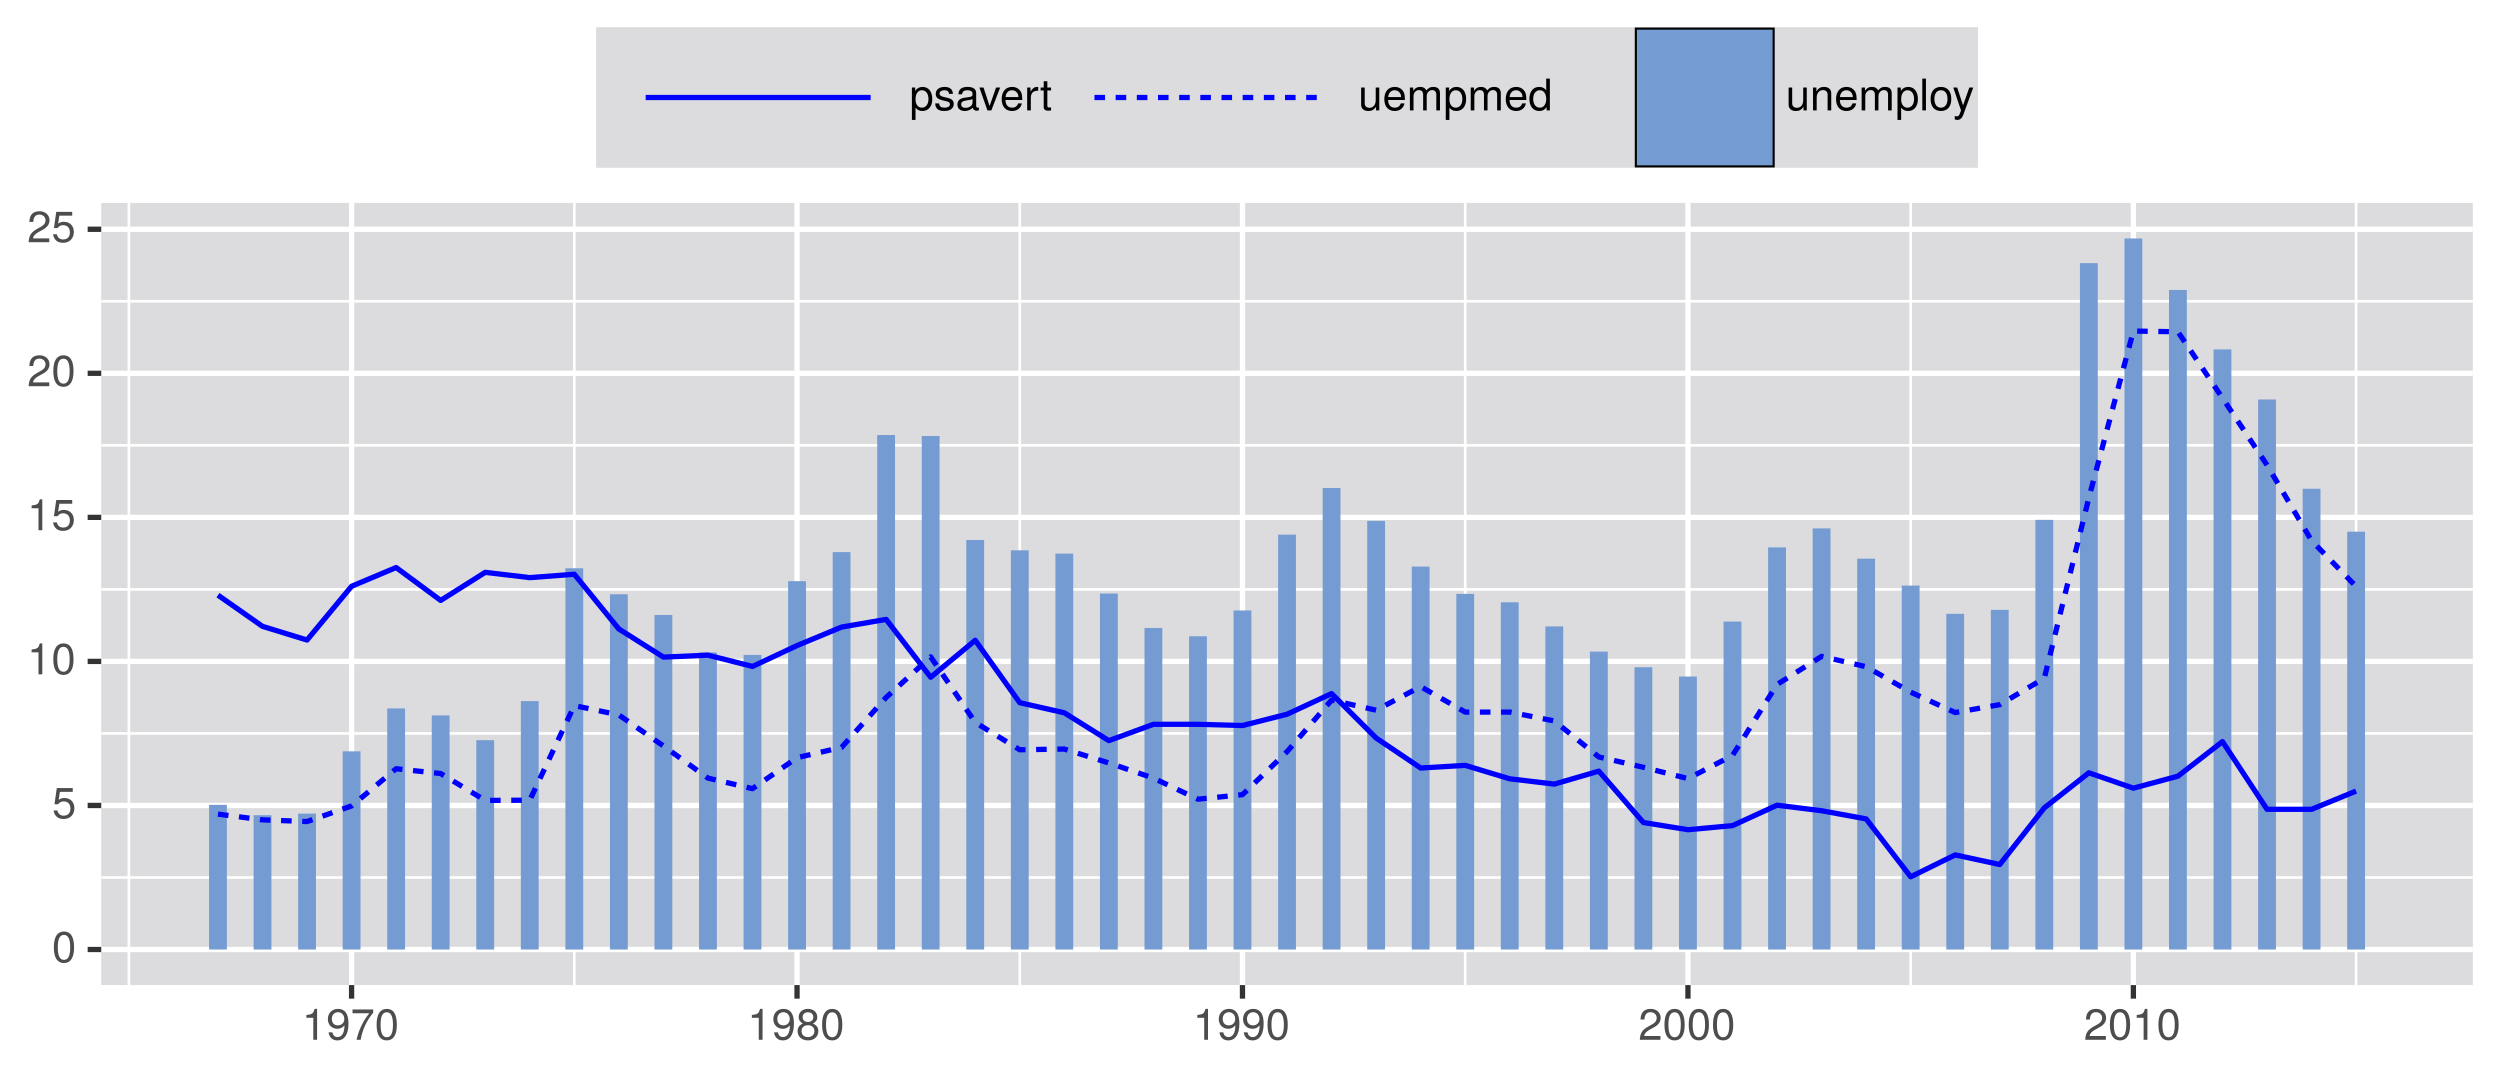 <?xml version="1.0" encoding="UTF-8"?>
<svg xmlns="http://www.w3.org/2000/svg" xmlns:xlink="http://www.w3.org/1999/xlink" width="504pt" height="216pt" viewBox="0 0 504 216" version="1.1">
<defs>
<g>
<symbol overflow="visible" id="glyph0-0">
<path style="stroke:none;" d=""/>
</symbol>
<symbol overflow="visible" id="glyph0-1">
<path style="stroke:none;" d="M 4.453 -3 C 4.453 -5.156 3.781 -6.234 2.422 -6.234 C 1.078 -6.234 0.375 -5.141 0.375 -3.047 C 0.375 -0.953 1.078 0.125 2.422 0.125 C 3.734 0.125 4.453 -0.953 4.453 -3 Z M 3.672 -3.062 C 3.672 -1.297 3.266 -0.516 2.406 -0.516 C 1.578 -0.516 1.172 -1.344 1.172 -3.047 C 1.172 -4.75 1.578 -5.547 2.422 -5.547 C 3.25 -5.547 3.672 -4.734 3.672 -3.062 Z M 3.672 -3.062 "/>
</symbol>
<symbol overflow="visible" id="glyph0-2">
<path style="stroke:none;" d="M 4.516 -2.062 C 4.516 -3.297 3.688 -4.109 2.5 -4.109 C 2.062 -4.109 1.703 -4 1.344 -3.734 L 1.594 -5.344 L 4.188 -5.344 L 4.188 -6.109 L 0.969 -6.109 L 0.5 -2.844 L 1.219 -2.844 C 1.578 -3.266 1.875 -3.422 2.359 -3.422 C 3.188 -3.422 3.719 -2.891 3.719 -1.969 C 3.719 -1.062 3.203 -0.547 2.359 -0.547 C 1.688 -0.547 1.266 -0.891 1.078 -1.594 L 0.312 -1.594 C 0.562 -0.359 1.266 0.125 2.375 0.125 C 3.641 0.125 4.516 -0.75 4.516 -2.062 Z M 4.516 -2.062 "/>
</symbol>
<symbol overflow="visible" id="glyph0-3">
<path style="stroke:none;" d="M 3.047 0 L 3.047 -6.234 L 2.547 -6.234 C 2.266 -5.281 2.094 -5.141 0.891 -5 L 0.891 -4.438 L 2.281 -4.438 L 2.281 0 Z M 3.047 0 "/>
</symbol>
<symbol overflow="visible" id="glyph0-4">
<path style="stroke:none;" d="M 4.5 -4.406 C 4.5 -5.469 3.672 -6.234 2.5 -6.234 C 1.219 -6.234 0.484 -5.594 0.438 -4.078 L 1.219 -4.078 C 1.281 -5.125 1.703 -5.562 2.469 -5.562 C 3.172 -5.562 3.703 -5.062 3.703 -4.391 C 3.703 -3.891 3.406 -3.469 2.859 -3.156 L 2.047 -2.703 C 0.75 -1.969 0.375 -1.375 0.297 0 L 4.453 0 L 4.453 -0.766 L 1.172 -0.766 C 1.25 -1.281 1.531 -1.594 2.297 -2.047 L 3.172 -2.531 C 4.047 -2.984 4.5 -3.641 4.5 -4.406 Z M 4.5 -4.406 "/>
</symbol>
<symbol overflow="visible" id="glyph0-5">
<path style="stroke:none;" d="M 4.484 -3.266 C 4.484 -5.219 3.797 -6.234 2.375 -6.234 C 1.188 -6.234 0.328 -5.391 0.328 -4.172 C 0.328 -3.016 1.125 -2.219 2.25 -2.219 C 2.844 -2.219 3.266 -2.438 3.672 -2.922 C 3.672 -1.406 3.172 -0.547 2.281 -0.547 C 1.734 -0.547 1.359 -0.891 1.234 -1.5 L 0.469 -1.5 C 0.609 -0.469 1.281 0.125 2.234 0.125 C 3.688 0.125 4.484 -1.109 4.484 -3.266 Z M 3.641 -4.188 C 3.641 -3.422 3.094 -2.906 2.344 -2.906 C 1.594 -2.906 1.125 -3.391 1.125 -4.234 C 1.125 -5.016 1.656 -5.562 2.359 -5.562 C 3.094 -5.562 3.641 -5 3.641 -4.188 Z M 3.641 -4.188 "/>
</symbol>
<symbol overflow="visible" id="glyph0-6">
<path style="stroke:none;" d="M 4.578 -5.453 L 4.578 -6.109 L 0.406 -6.109 L 0.406 -5.344 L 3.781 -5.344 C 2.531 -3.781 1.656 -1.953 1.219 0 L 2.047 0 C 2.391 -2.016 3.266 -3.891 4.578 -5.453 Z M 4.578 -5.453 "/>
</symbol>
<symbol overflow="visible" id="glyph0-7">
<path style="stroke:none;" d="M 4.516 -1.766 C 4.516 -2.453 4.156 -2.938 3.438 -3.281 C 4.078 -3.672 4.297 -3.984 4.297 -4.578 C 4.297 -5.547 3.531 -6.234 2.422 -6.234 C 1.312 -6.234 0.547 -5.547 0.547 -4.578 C 0.547 -4 0.75 -3.672 1.391 -3.281 C 0.672 -2.938 0.328 -2.453 0.328 -1.766 C 0.328 -0.625 1.188 0.125 2.422 0.125 C 3.656 0.125 4.516 -0.625 4.516 -1.766 Z M 3.5 -4.562 C 3.5 -3.969 3.062 -3.594 2.422 -3.594 C 1.766 -3.594 1.344 -3.969 1.344 -4.562 C 1.344 -5.156 1.766 -5.547 2.422 -5.547 C 3.078 -5.547 3.5 -5.156 3.5 -4.562 Z M 3.719 -1.75 C 3.719 -1.016 3.188 -0.547 2.406 -0.547 C 1.641 -0.547 1.125 -1.016 1.125 -1.75 C 1.125 -2.484 1.641 -2.938 2.422 -2.938 C 3.188 -2.938 3.719 -2.484 3.719 -1.75 Z M 3.719 -1.75 "/>
</symbol>
<symbol overflow="visible" id="glyph0-8">
<path style="stroke:none;" d="M 4.594 -2.266 C 4.594 -3.812 3.844 -4.734 2.625 -4.734 C 2 -4.734 1.5 -4.453 1.156 -3.922 L 1.156 -4.609 L 0.484 -4.609 L 0.484 1.922 L 1.219 1.922 L 1.219 -0.547 C 1.594 -0.078 2.031 0.125 2.625 0.125 C 3.812 0.125 4.594 -0.797 4.594 -2.266 Z M 3.828 -2.281 C 3.828 -1.234 3.297 -0.547 2.5 -0.547 C 1.719 -0.547 1.219 -1.188 1.219 -2.266 C 1.219 -3.359 1.719 -4.062 2.5 -4.062 C 3.312 -4.062 3.828 -3.375 3.828 -2.281 Z M 3.828 -2.281 "/>
</symbol>
<symbol overflow="visible" id="glyph0-9">
<path style="stroke:none;" d="M 4.031 -1.297 C 4.031 -1.984 3.656 -2.328 2.734 -2.547 L 2.031 -2.703 C 1.438 -2.844 1.172 -3.047 1.172 -3.375 C 1.172 -3.797 1.562 -4.062 2.156 -4.062 C 2.75 -4.062 3.062 -3.812 3.078 -3.328 L 3.859 -3.328 C 3.844 -4.234 3.25 -4.734 2.188 -4.734 C 1.109 -4.734 0.406 -4.188 0.406 -3.328 C 0.406 -2.609 0.781 -2.266 1.875 -2 L 2.562 -1.844 C 3.062 -1.719 3.266 -1.562 3.266 -1.234 C 3.266 -0.797 2.844 -0.547 2.203 -0.547 C 1.547 -0.547 1.172 -0.703 1.078 -1.406 L 0.297 -1.406 C 0.328 -0.344 0.938 0.125 2.141 0.125 C 3.297 0.125 4.031 -0.406 4.031 -1.297 Z M 4.031 -1.297 "/>
</symbol>
<symbol overflow="visible" id="glyph0-10">
<path style="stroke:none;" d="M 4.703 -0.016 L 4.703 -0.578 C 4.625 -0.547 4.594 -0.547 4.547 -0.547 C 4.297 -0.547 4.156 -0.688 4.156 -0.922 L 4.156 -3.484 C 4.156 -4.297 3.547 -4.734 2.422 -4.734 C 1.297 -4.734 0.609 -4.312 0.578 -3.25 L 1.312 -3.25 C 1.375 -3.812 1.703 -4.062 2.391 -4.062 C 3.047 -4.062 3.422 -3.812 3.422 -3.375 L 3.422 -3.188 C 3.422 -2.875 3.234 -2.75 2.656 -2.672 C 1.625 -2.547 1.453 -2.5 1.172 -2.391 C 0.641 -2.172 0.375 -1.766 0.375 -1.203 C 0.375 -0.359 0.953 0.125 1.875 0.125 C 2.469 0.125 3.047 -0.109 3.453 -0.547 C 3.531 -0.188 3.844 0.062 4.203 0.062 C 4.359 0.062 4.469 0.047 4.703 -0.016 Z M 3.422 -1.594 C 3.422 -0.938 2.75 -0.516 2.047 -0.516 C 1.469 -0.516 1.141 -0.719 1.141 -1.219 C 1.141 -1.703 1.453 -1.906 2.25 -2.016 C 3.016 -2.125 3.172 -2.156 3.422 -2.281 Z M 3.422 -1.594 "/>
</symbol>
<symbol overflow="visible" id="glyph0-11">
<path style="stroke:none;" d="M 4.281 -4.609 L 3.453 -4.609 L 2.141 -0.875 L 0.922 -4.609 L 0.094 -4.609 L 1.703 0 L 2.5 0 Z M 4.281 -4.609 "/>
</symbol>
<symbol overflow="visible" id="glyph0-12">
<path style="stroke:none;" d="M 4.516 -2.094 C 4.516 -2.766 4.453 -3.188 4.328 -3.531 C 4.031 -4.281 3.328 -4.734 2.469 -4.734 C 1.172 -4.734 0.359 -3.797 0.359 -2.281 C 0.359 -0.766 1.156 0.125 2.453 0.125 C 3.5 0.125 4.234 -0.469 4.422 -1.406 L 3.672 -1.406 C 3.469 -0.797 3.062 -0.547 2.469 -0.547 C 1.703 -0.547 1.141 -1.031 1.125 -2.094 Z M 3.734 -2.75 C 3.734 -2.75 3.734 -2.703 3.719 -2.688 L 1.141 -2.688 C 1.203 -3.516 1.719 -4.062 2.453 -4.062 C 3.172 -4.062 3.734 -3.469 3.734 -2.75 Z M 3.734 -2.75 "/>
</symbol>
<symbol overflow="visible" id="glyph0-13">
<path style="stroke:none;" d="M 2.828 -3.969 L 2.828 -4.719 C 2.703 -4.734 2.641 -4.734 2.547 -4.734 C 2.062 -4.734 1.703 -4.453 1.281 -3.781 L 1.281 -4.609 L 0.609 -4.609 L 0.609 0 L 1.344 0 L 1.344 -2.391 C 1.344 -3.438 1.688 -3.953 2.828 -3.969 Z M 2.828 -3.969 "/>
</symbol>
<symbol overflow="visible" id="glyph0-14">
<path style="stroke:none;" d="M 2.234 0 L 2.234 -0.609 C 2.141 -0.594 2.016 -0.578 1.875 -0.578 C 1.562 -0.578 1.484 -0.672 1.484 -1 L 1.484 -4.016 L 2.234 -4.016 L 2.234 -4.609 L 1.484 -4.609 L 1.484 -5.875 L 0.75 -5.875 L 0.75 -4.609 L 0.125 -4.609 L 0.125 -4.016 L 0.75 -4.016 L 0.75 -0.672 C 0.75 -0.203 1.062 0.062 1.641 0.062 C 1.812 0.062 1.984 0.047 2.234 0 Z M 2.234 0 "/>
</symbol>
<symbol overflow="visible" id="glyph0-15">
<path style="stroke:none;" d="M 4.234 0 L 4.234 -4.609 L 3.516 -4.609 L 3.516 -2.062 C 3.516 -1.125 3.016 -0.516 2.25 -0.516 C 1.672 -0.516 1.297 -0.859 1.297 -1.422 L 1.297 -4.609 L 0.578 -4.609 L 0.578 -1.125 C 0.578 -0.359 1.141 0.125 2.047 0.125 C 2.719 0.125 3.156 -0.109 3.578 -0.719 L 3.578 0 Z M 4.234 0 "/>
</symbol>
<symbol overflow="visible" id="glyph0-16">
<path style="stroke:none;" d="M 6.688 0 L 6.688 -3.453 C 6.688 -4.281 6.234 -4.734 5.359 -4.734 C 4.75 -4.734 4.375 -4.562 3.953 -4.031 C 3.672 -4.531 3.312 -4.734 2.703 -4.734 C 2.094 -4.734 1.688 -4.516 1.297 -3.953 L 1.297 -4.609 L 0.625 -4.609 L 0.625 0 L 1.359 0 L 1.359 -2.891 C 1.359 -3.562 1.844 -4.094 2.438 -4.094 C 2.984 -4.094 3.297 -3.766 3.297 -3.172 L 3.297 0 L 4.016 0 L 4.016 -2.891 C 4.016 -3.562 4.516 -4.094 5.109 -4.094 C 5.641 -4.094 5.953 -3.75 5.953 -3.172 L 5.953 0 Z M 6.688 0 "/>
</symbol>
<symbol overflow="visible" id="glyph0-17">
<path style="stroke:none;" d="M 4.359 0 L 4.359 -6.406 L 3.625 -6.406 L 3.625 -4.031 C 3.312 -4.5 2.828 -4.734 2.203 -4.734 C 1.016 -4.734 0.234 -3.812 0.234 -2.344 C 0.234 -0.797 1 0.125 2.234 0.125 C 2.875 0.125 3.312 -0.109 3.703 -0.672 L 3.703 0 Z M 3.625 -2.281 C 3.625 -1.219 3.109 -0.547 2.344 -0.547 C 1.531 -0.547 1 -1.234 1 -2.312 C 1 -3.375 1.531 -4.062 2.328 -4.062 C 3.125 -4.062 3.625 -3.359 3.625 -2.281 Z M 3.625 -2.281 "/>
</symbol>
<symbol overflow="visible" id="glyph0-18">
<path style="stroke:none;" d="M 4.281 0 L 4.281 -3.484 C 4.281 -4.25 3.719 -4.734 2.828 -4.734 C 2.141 -4.734 1.703 -4.484 1.297 -3.828 L 1.297 -4.609 L 0.609 -4.609 L 0.609 0 L 1.344 0 L 1.344 -2.547 C 1.344 -3.484 1.859 -4.094 2.609 -4.094 C 3.188 -4.094 3.547 -3.75 3.547 -3.188 L 3.547 0 Z M 4.281 0 "/>
</symbol>
<symbol overflow="visible" id="glyph0-19">
<path style="stroke:none;" d="M 1.328 0 L 1.328 -6.406 L 0.594 -6.406 L 0.594 0 Z M 1.328 0 "/>
</symbol>
<symbol overflow="visible" id="glyph0-20">
<path style="stroke:none;" d="M 4.484 -2.266 C 4.484 -3.859 3.719 -4.734 2.391 -4.734 C 1.094 -4.734 0.312 -3.859 0.312 -2.312 C 0.312 -0.75 1.094 0.125 2.406 0.125 C 3.688 0.125 4.484 -0.75 4.484 -2.266 Z M 3.719 -2.281 C 3.719 -1.203 3.203 -0.547 2.406 -0.547 C 1.578 -0.547 1.078 -1.188 1.078 -2.312 C 1.078 -3.406 1.578 -4.062 2.406 -4.062 C 3.234 -4.062 3.719 -3.422 3.719 -2.281 Z M 3.719 -2.281 "/>
</symbol>
<symbol overflow="visible" id="glyph0-21">
<path style="stroke:none;" d="M 4.203 -4.609 L 3.406 -4.609 L 2.141 -1.016 L 0.953 -4.609 L 0.172 -4.609 L 1.734 0.016 L 1.453 0.75 C 1.328 1.078 1.172 1.203 0.859 1.203 C 0.75 1.203 0.641 1.172 0.469 1.141 L 0.469 1.797 C 0.625 1.875 0.781 1.922 0.969 1.922 C 1.484 1.922 1.906 1.625 2.156 0.969 Z M 4.203 -4.609 "/>
</symbol>
</g>
<clipPath id="clip1">
  <path d="M 20.41 40.914 L 499 40.914 L 499 199 L 20.41 199 Z M 20.41 40.914 "/>
</clipPath>
<clipPath id="clip2">
  <path d="M 20.41 176 L 499 176 L 499 178 L 20.41 178 Z M 20.41 176 "/>
</clipPath>
<clipPath id="clip3">
  <path d="M 20.41 147 L 499 147 L 499 149 L 20.41 149 Z M 20.41 147 "/>
</clipPath>
<clipPath id="clip4">
  <path d="M 20.41 118 L 499 118 L 499 120 L 20.41 120 Z M 20.41 118 "/>
</clipPath>
<clipPath id="clip5">
  <path d="M 20.41 89 L 499 89 L 499 91 L 20.41 91 Z M 20.41 89 "/>
</clipPath>
<clipPath id="clip6">
  <path d="M 20.41 60 L 499 60 L 499 62 L 20.41 62 Z M 20.41 60 "/>
</clipPath>
<clipPath id="clip7">
  <path d="M 25 40.914 L 27 40.914 L 27 199 L 25 199 Z M 25 40.914 "/>
</clipPath>
<clipPath id="clip8">
  <path d="M 115 40.914 L 117 40.914 L 117 199 L 115 199 Z M 115 40.914 "/>
</clipPath>
<clipPath id="clip9">
  <path d="M 205 40.914 L 206 40.914 L 206 199 L 205 199 Z M 205 40.914 "/>
</clipPath>
<clipPath id="clip10">
  <path d="M 295 40.914 L 296 40.914 L 296 199 L 295 199 Z M 295 40.914 "/>
</clipPath>
<clipPath id="clip11">
  <path d="M 384 40.914 L 386 40.914 L 386 199 L 384 199 Z M 384 40.914 "/>
</clipPath>
<clipPath id="clip12">
  <path d="M 474 40.914 L 476 40.914 L 476 199 L 474 199 Z M 474 40.914 "/>
</clipPath>
<clipPath id="clip13">
  <path d="M 20.41 190 L 499.52 190 L 499.52 192 L 20.41 192 Z M 20.41 190 "/>
</clipPath>
<clipPath id="clip14">
  <path d="M 20.41 161 L 499.52 161 L 499.52 163 L 20.41 163 Z M 20.41 161 "/>
</clipPath>
<clipPath id="clip15">
  <path d="M 20.41 132 L 499.52 132 L 499.52 134 L 20.41 134 Z M 20.41 132 "/>
</clipPath>
<clipPath id="clip16">
  <path d="M 20.41 103 L 499.52 103 L 499.52 105 L 20.41 105 Z M 20.41 103 "/>
</clipPath>
<clipPath id="clip17">
  <path d="M 20.41 74 L 499.52 74 L 499.52 76 L 20.41 76 Z M 20.41 74 "/>
</clipPath>
<clipPath id="clip18">
  <path d="M 20.41 45 L 499.52 45 L 499.52 47 L 20.41 47 Z M 20.41 45 "/>
</clipPath>
<clipPath id="clip19">
  <path d="M 70 40.914 L 72 40.914 L 72 199.59 L 70 199.59 Z M 70 40.914 "/>
</clipPath>
<clipPath id="clip20">
  <path d="M 160 40.914 L 162 40.914 L 162 199.59 L 160 199.59 Z M 160 40.914 "/>
</clipPath>
<clipPath id="clip21">
  <path d="M 249 40.914 L 252 40.914 L 252 199.59 L 249 199.59 Z M 249 40.914 "/>
</clipPath>
<clipPath id="clip22">
  <path d="M 339 40.914 L 341 40.914 L 341 199.59 L 339 199.59 Z M 339 40.914 "/>
</clipPath>
<clipPath id="clip23">
  <path d="M 429 40.914 L 431 40.914 L 431 199.59 L 429 199.59 Z M 429 40.914 "/>
</clipPath>
</defs>
<g id="surface7">
<rect x="0" y="0" width="504" height="216" style="fill:rgb(100%,100%,100%);fill-opacity:1;stroke:none;"/>
<rect x="0" y="0" width="504" height="216" style="fill:rgb(100%,100%,100%);fill-opacity:1;stroke:none;"/>
<path style="fill:none;stroke-width:1.067;stroke-linecap:round;stroke-linejoin:round;stroke:rgb(100%,100%,100%);stroke-opacity:1;stroke-miterlimit:10;" d="M 0 216 L 504 216 L 504 0 L 0 0 Z M 0 216 "/>
<g clip-path="url(#clip1)" clip-rule="nonzero">
<path style=" stroke:none;fill-rule:nonzero;fill:rgb(86.275%,86.275%,87.059%);fill-opacity:1;" d="M 20.41 198.59 L 498.52 198.59 L 498.52 40.914 L 20.41 40.914 Z M 20.41 198.59 "/>
</g>
<g clip-path="url(#clip2)" clip-rule="nonzero">
<path style="fill:none;stroke-width:0.533;stroke-linecap:butt;stroke-linejoin:round;stroke:rgb(100%,100%,100%);stroke-opacity:1;stroke-miterlimit:10;" d="M 20.41 176.902 L 498.52 176.902 "/>
</g>
<g clip-path="url(#clip3)" clip-rule="nonzero">
<path style="fill:none;stroke-width:0.533;stroke-linecap:butt;stroke-linejoin:round;stroke:rgb(100%,100%,100%);stroke-opacity:1;stroke-miterlimit:10;" d="M 20.41 147.859 L 498.52 147.859 "/>
</g>
<g clip-path="url(#clip4)" clip-rule="nonzero">
<path style="fill:none;stroke-width:0.533;stroke-linecap:butt;stroke-linejoin:round;stroke:rgb(100%,100%,100%);stroke-opacity:1;stroke-miterlimit:10;" d="M 20.41 118.82 L 498.52 118.82 "/>
</g>
<g clip-path="url(#clip5)" clip-rule="nonzero">
<path style="fill:none;stroke-width:0.533;stroke-linecap:butt;stroke-linejoin:round;stroke:rgb(100%,100%,100%);stroke-opacity:1;stroke-miterlimit:10;" d="M 20.41 89.781 L 498.52 89.781 "/>
</g>
<g clip-path="url(#clip6)" clip-rule="nonzero">
<path style="fill:none;stroke-width:0.533;stroke-linecap:butt;stroke-linejoin:round;stroke:rgb(100%,100%,100%);stroke-opacity:1;stroke-miterlimit:10;" d="M 20.41 60.738 L 498.52 60.738 "/>
</g>
<g clip-path="url(#clip7)" clip-rule="nonzero">
<path style="fill:none;stroke-width:0.533;stroke-linecap:butt;stroke-linejoin:round;stroke:rgb(100%,100%,100%);stroke-opacity:1;stroke-miterlimit:10;" d="M 25.98 198.59 L 25.98 40.914 "/>
</g>
<g clip-path="url(#clip8)" clip-rule="nonzero">
<path style="fill:none;stroke-width:0.533;stroke-linecap:butt;stroke-linejoin:round;stroke:rgb(100%,100%,100%);stroke-opacity:1;stroke-miterlimit:10;" d="M 115.781 198.59 L 115.781 40.914 "/>
</g>
<g clip-path="url(#clip9)" clip-rule="nonzero">
<path style="fill:none;stroke-width:0.533;stroke-linecap:butt;stroke-linejoin:round;stroke:rgb(100%,100%,100%);stroke-opacity:1;stroke-miterlimit:10;" d="M 205.586 198.59 L 205.586 40.914 "/>
</g>
<g clip-path="url(#clip10)" clip-rule="nonzero">
<path style="fill:none;stroke-width:0.533;stroke-linecap:butt;stroke-linejoin:round;stroke:rgb(100%,100%,100%);stroke-opacity:1;stroke-miterlimit:10;" d="M 295.387 198.59 L 295.387 40.914 "/>
</g>
<g clip-path="url(#clip11)" clip-rule="nonzero">
<path style="fill:none;stroke-width:0.533;stroke-linecap:butt;stroke-linejoin:round;stroke:rgb(100%,100%,100%);stroke-opacity:1;stroke-miterlimit:10;" d="M 385.191 198.59 L 385.191 40.914 "/>
</g>
<g clip-path="url(#clip12)" clip-rule="nonzero">
<path style="fill:none;stroke-width:0.533;stroke-linecap:butt;stroke-linejoin:round;stroke:rgb(100%,100%,100%);stroke-opacity:1;stroke-miterlimit:10;" d="M 474.992 198.59 L 474.992 40.914 "/>
</g>
<g clip-path="url(#clip13)" clip-rule="nonzero">
<path style="fill:none;stroke-width:1.067;stroke-linecap:butt;stroke-linejoin:round;stroke:rgb(100%,100%,100%);stroke-opacity:1;stroke-miterlimit:10;" d="M 20.41 191.422 L 498.52 191.422 "/>
</g>
<g clip-path="url(#clip14)" clip-rule="nonzero">
<path style="fill:none;stroke-width:1.067;stroke-linecap:butt;stroke-linejoin:round;stroke:rgb(100%,100%,100%);stroke-opacity:1;stroke-miterlimit:10;" d="M 20.41 162.383 L 498.52 162.383 "/>
</g>
<g clip-path="url(#clip15)" clip-rule="nonzero">
<path style="fill:none;stroke-width:1.067;stroke-linecap:butt;stroke-linejoin:round;stroke:rgb(100%,100%,100%);stroke-opacity:1;stroke-miterlimit:10;" d="M 20.41 133.34 L 498.52 133.34 "/>
</g>
<g clip-path="url(#clip16)" clip-rule="nonzero">
<path style="fill:none;stroke-width:1.067;stroke-linecap:butt;stroke-linejoin:round;stroke:rgb(100%,100%,100%);stroke-opacity:1;stroke-miterlimit:10;" d="M 20.41 104.301 L 498.52 104.301 "/>
</g>
<g clip-path="url(#clip17)" clip-rule="nonzero">
<path style="fill:none;stroke-width:1.067;stroke-linecap:butt;stroke-linejoin:round;stroke:rgb(100%,100%,100%);stroke-opacity:1;stroke-miterlimit:10;" d="M 20.41 75.258 L 498.52 75.258 "/>
</g>
<g clip-path="url(#clip18)" clip-rule="nonzero">
<path style="fill:none;stroke-width:1.067;stroke-linecap:butt;stroke-linejoin:round;stroke:rgb(100%,100%,100%);stroke-opacity:1;stroke-miterlimit:10;" d="M 20.41 46.219 L 498.52 46.219 "/>
</g>
<g clip-path="url(#clip19)" clip-rule="nonzero">
<path style="fill:none;stroke-width:1.067;stroke-linecap:butt;stroke-linejoin:round;stroke:rgb(100%,100%,100%);stroke-opacity:1;stroke-miterlimit:10;" d="M 70.879 198.59 L 70.879 40.914 "/>
</g>
<g clip-path="url(#clip20)" clip-rule="nonzero">
<path style="fill:none;stroke-width:1.067;stroke-linecap:butt;stroke-linejoin:round;stroke:rgb(100%,100%,100%);stroke-opacity:1;stroke-miterlimit:10;" d="M 160.684 198.59 L 160.684 40.914 "/>
</g>
<g clip-path="url(#clip21)" clip-rule="nonzero">
<path style="fill:none;stroke-width:1.067;stroke-linecap:butt;stroke-linejoin:round;stroke:rgb(100%,100%,100%);stroke-opacity:1;stroke-miterlimit:10;" d="M 250.484 198.59 L 250.484 40.914 "/>
</g>
<g clip-path="url(#clip22)" clip-rule="nonzero">
<path style="fill:none;stroke-width:1.067;stroke-linecap:butt;stroke-linejoin:round;stroke:rgb(100%,100%,100%);stroke-opacity:1;stroke-miterlimit:10;" d="M 340.289 198.59 L 340.289 40.914 "/>
</g>
<g clip-path="url(#clip23)" clip-rule="nonzero">
<path style="fill:none;stroke-width:1.067;stroke-linecap:butt;stroke-linejoin:round;stroke:rgb(100%,100%,100%);stroke-opacity:1;stroke-miterlimit:10;" d="M 430.09 198.59 L 430.09 40.914 "/>
</g>
<path style=" stroke:none;fill-rule:nonzero;fill:rgb(45.882%,61.176%,82.353%);fill-opacity:1;" d="M 42.145 191.422 L 45.738 191.422 L 45.738 162.262 L 42.145 162.262 Z M 42.145 191.422 "/>
<path style=" stroke:none;fill-rule:nonzero;fill:rgb(45.882%,61.176%,82.353%);fill-opacity:1;" d="M 51.125 191.422 L 54.719 191.422 L 54.719 164.344 L 51.125 164.344 Z M 51.125 191.422 "/>
<path style=" stroke:none;fill-rule:nonzero;fill:rgb(45.882%,61.176%,82.353%);fill-opacity:1;" d="M 60.105 191.422 L 63.699 191.422 L 63.699 164.023 L 60.105 164.023 Z M 60.105 191.422 "/>
<path style=" stroke:none;fill-rule:nonzero;fill:rgb(45.882%,61.176%,82.353%);fill-opacity:1;" d="M 69.086 191.422 L 72.68 191.422 L 72.68 151.469 L 69.086 151.469 Z M 69.086 191.422 "/>
<path style=" stroke:none;fill-rule:nonzero;fill:rgb(45.882%,61.176%,82.353%);fill-opacity:1;" d="M 78.062 191.422 L 81.656 191.422 L 81.656 142.812 L 78.062 142.812 Z M 78.062 191.422 "/>
<path style=" stroke:none;fill-rule:nonzero;fill:rgb(45.882%,61.176%,82.353%);fill-opacity:1;" d="M 87.043 191.422 L 90.637 191.422 L 90.637 144.223 L 87.043 144.223 Z M 87.043 191.422 "/>
<path style=" stroke:none;fill-rule:nonzero;fill:rgb(45.882%,61.176%,82.353%);fill-opacity:1;" d="M 96.023 191.422 L 99.617 191.422 L 99.617 149.223 L 96.023 149.223 Z M 96.023 191.422 "/>
<path style=" stroke:none;fill-rule:nonzero;fill:rgb(45.882%,61.176%,82.353%);fill-opacity:1;" d="M 105.004 191.422 L 108.598 191.422 L 108.598 141.344 L 105.004 141.344 Z M 105.004 191.422 "/>
<path style=" stroke:none;fill-rule:nonzero;fill:rgb(45.882%,61.176%,82.353%);fill-opacity:1;" d="M 113.984 191.422 L 117.578 191.422 L 117.578 114.566 L 113.984 114.566 Z M 113.984 191.422 "/>
<path style=" stroke:none;fill-rule:nonzero;fill:rgb(45.882%,61.176%,82.353%);fill-opacity:1;" d="M 122.965 191.422 L 126.559 191.422 L 126.559 119.805 L 122.965 119.805 Z M 122.965 191.422 "/>
<path style=" stroke:none;fill-rule:nonzero;fill:rgb(45.882%,61.176%,82.353%);fill-opacity:1;" d="M 131.945 191.422 L 135.539 191.422 L 135.539 123.98 L 131.945 123.98 Z M 131.945 191.422 "/>
<path style=" stroke:none;fill-rule:nonzero;fill:rgb(45.882%,61.176%,82.353%);fill-opacity:1;" d="M 140.926 191.422 L 144.52 191.422 L 144.52 131.531 L 140.926 131.531 Z M 140.926 191.422 "/>
<path style=" stroke:none;fill-rule:nonzero;fill:rgb(45.882%,61.176%,82.353%);fill-opacity:1;" d="M 149.906 191.422 L 153.5 191.422 L 153.5 132.031 L 149.906 132.031 Z M 149.906 191.422 "/>
<path style=" stroke:none;fill-rule:nonzero;fill:rgb(45.882%,61.176%,82.353%);fill-opacity:1;" d="M 158.887 191.422 L 162.48 191.422 L 162.48 117.168 L 158.887 117.168 Z M 158.887 191.422 "/>
<path style=" stroke:none;fill-rule:nonzero;fill:rgb(45.882%,61.176%,82.353%);fill-opacity:1;" d="M 167.867 191.422 L 171.461 191.422 L 171.461 111.305 L 167.867 111.305 Z M 167.867 191.422 "/>
<path style=" stroke:none;fill-rule:nonzero;fill:rgb(45.882%,61.176%,82.353%);fill-opacity:1;" d="M 176.848 191.422 L 180.441 191.422 L 180.441 87.699 L 176.848 87.699 Z M 176.848 191.422 "/>
<path style=" stroke:none;fill-rule:nonzero;fill:rgb(45.882%,61.176%,82.353%);fill-opacity:1;" d="M 185.828 191.422 L 189.422 191.422 L 189.422 87.902 L 185.828 87.902 Z M 185.828 191.422 "/>
<path style=" stroke:none;fill-rule:nonzero;fill:rgb(45.882%,61.176%,82.353%);fill-opacity:1;" d="M 194.809 191.422 L 198.402 191.422 L 198.402 108.859 L 194.809 108.859 Z M 194.809 191.422 "/>
<path style=" stroke:none;fill-rule:nonzero;fill:rgb(45.882%,61.176%,82.353%);fill-opacity:1;" d="M 203.789 191.422 L 207.383 191.422 L 207.383 110.945 L 203.789 110.945 Z M 203.789 191.422 "/>
<path style=" stroke:none;fill-rule:nonzero;fill:rgb(45.882%,61.176%,82.353%);fill-opacity:1;" d="M 212.77 191.422 L 216.363 191.422 L 216.363 111.609 L 212.77 111.609 Z M 212.77 191.422 "/>
<path style=" stroke:none;fill-rule:nonzero;fill:rgb(45.882%,61.176%,82.353%);fill-opacity:1;" d="M 221.75 191.422 L 225.344 191.422 L 225.344 119.656 L 221.75 119.656 Z M 221.75 191.422 "/>
<path style=" stroke:none;fill-rule:nonzero;fill:rgb(45.882%,61.176%,82.353%);fill-opacity:1;" d="M 230.73 191.422 L 234.324 191.422 L 234.324 126.598 L 230.73 126.598 Z M 230.73 191.422 "/>
<path style=" stroke:none;fill-rule:nonzero;fill:rgb(45.882%,61.176%,82.353%);fill-opacity:1;" d="M 239.711 191.422 L 243.305 191.422 L 243.305 128.27 L 239.711 128.27 Z M 239.711 191.422 "/>
<path style=" stroke:none;fill-rule:nonzero;fill:rgb(45.882%,61.176%,82.353%);fill-opacity:1;" d="M 248.688 191.422 L 252.281 191.422 L 252.281 123.07 L 248.688 123.07 Z M 248.688 191.422 "/>
<path style=" stroke:none;fill-rule:nonzero;fill:rgb(45.882%,61.176%,82.353%);fill-opacity:1;" d="M 257.668 191.422 L 261.262 191.422 L 261.262 107.785 L 257.668 107.785 Z M 257.668 191.422 "/>
<path style=" stroke:none;fill-rule:nonzero;fill:rgb(45.882%,61.176%,82.353%);fill-opacity:1;" d="M 266.648 191.422 L 270.242 191.422 L 270.242 98.383 L 266.648 98.383 Z M 266.648 191.422 "/>
<path style=" stroke:none;fill-rule:nonzero;fill:rgb(45.882%,61.176%,82.353%);fill-opacity:1;" d="M 275.629 191.422 L 279.223 191.422 L 279.223 105.012 L 275.629 105.012 Z M 275.629 191.422 "/>
<path style=" stroke:none;fill-rule:nonzero;fill:rgb(45.882%,61.176%,82.353%);fill-opacity:1;" d="M 284.609 191.422 L 288.203 191.422 L 288.203 114.219 L 284.609 114.219 Z M 284.609 191.422 "/>
<path style=" stroke:none;fill-rule:nonzero;fill:rgb(45.882%,61.176%,82.353%);fill-opacity:1;" d="M 293.59 191.422 L 297.184 191.422 L 297.184 119.723 L 293.59 119.723 Z M 293.59 191.422 "/>
<path style=" stroke:none;fill-rule:nonzero;fill:rgb(45.882%,61.176%,82.353%);fill-opacity:1;" d="M 302.57 191.422 L 306.164 191.422 L 306.164 121.422 L 302.57 121.422 Z M 302.57 191.422 "/>
<path style=" stroke:none;fill-rule:nonzero;fill:rgb(45.882%,61.176%,82.353%);fill-opacity:1;" d="M 311.551 191.422 L 315.145 191.422 L 315.145 126.285 L 311.551 126.285 Z M 311.551 191.422 "/>
<path style=" stroke:none;fill-rule:nonzero;fill:rgb(45.882%,61.176%,82.353%);fill-opacity:1;" d="M 320.531 191.422 L 324.125 191.422 L 324.125 131.367 L 320.531 131.367 Z M 320.531 191.422 "/>
<path style=" stroke:none;fill-rule:nonzero;fill:rgb(45.882%,61.176%,82.353%);fill-opacity:1;" d="M 329.512 191.422 L 333.105 191.422 L 333.105 134.512 L 329.512 134.512 Z M 329.512 191.422 "/>
<path style=" stroke:none;fill-rule:nonzero;fill:rgb(45.882%,61.176%,82.353%);fill-opacity:1;" d="M 338.492 191.422 L 342.086 191.422 L 342.086 136.391 L 338.492 136.391 Z M 338.492 191.422 "/>
<path style=" stroke:none;fill-rule:nonzero;fill:rgb(45.882%,61.176%,82.353%);fill-opacity:1;" d="M 347.473 191.422 L 351.066 191.422 L 351.066 125.309 L 347.473 125.309 Z M 347.473 191.422 "/>
<path style=" stroke:none;fill-rule:nonzero;fill:rgb(45.882%,61.176%,82.353%);fill-opacity:1;" d="M 356.453 191.422 L 360.047 191.422 L 360.047 110.348 L 356.453 110.348 Z M 356.453 191.422 "/>
<path style=" stroke:none;fill-rule:nonzero;fill:rgb(45.882%,61.176%,82.353%);fill-opacity:1;" d="M 365.434 191.422 L 369.027 191.422 L 369.027 106.523 L 365.434 106.523 Z M 365.434 191.422 "/>
<path style=" stroke:none;fill-rule:nonzero;fill:rgb(45.882%,61.176%,82.353%);fill-opacity:1;" d="M 374.414 191.422 L 378.008 191.422 L 378.008 112.629 L 374.414 112.629 Z M 374.414 191.422 "/>
<path style=" stroke:none;fill-rule:nonzero;fill:rgb(45.882%,61.176%,82.353%);fill-opacity:1;" d="M 383.395 191.422 L 386.988 191.422 L 386.988 118.055 L 383.395 118.055 Z M 383.395 191.422 "/>
<path style=" stroke:none;fill-rule:nonzero;fill:rgb(45.882%,61.176%,82.353%);fill-opacity:1;" d="M 392.375 191.422 L 395.969 191.422 L 395.969 123.746 L 392.375 123.746 Z M 392.375 191.422 "/>
<path style=" stroke:none;fill-rule:nonzero;fill:rgb(45.882%,61.176%,82.353%);fill-opacity:1;" d="M 401.355 191.422 L 404.949 191.422 L 404.949 122.953 L 401.355 122.953 Z M 401.355 191.422 "/>
<path style=" stroke:none;fill-rule:nonzero;fill:rgb(45.882%,61.176%,82.353%);fill-opacity:1;" d="M 410.336 191.422 L 413.93 191.422 L 413.93 104.801 L 410.336 104.801 Z M 410.336 191.422 "/>
<path style=" stroke:none;fill-rule:nonzero;fill:rgb(45.882%,61.176%,82.353%);fill-opacity:1;" d="M 419.316 191.422 L 422.91 191.422 L 422.91 53.047 L 419.316 53.047 Z M 419.316 191.422 "/>
<path style=" stroke:none;fill-rule:nonzero;fill:rgb(45.882%,61.176%,82.353%);fill-opacity:1;" d="M 428.293 191.422 L 431.887 191.422 L 431.887 48.078 L 428.293 48.078 Z M 428.293 191.422 "/>
<path style=" stroke:none;fill-rule:nonzero;fill:rgb(45.882%,61.176%,82.353%);fill-opacity:1;" d="M 437.273 191.422 L 440.867 191.422 L 440.867 58.449 L 437.273 58.449 Z M 437.273 191.422 "/>
<path style=" stroke:none;fill-rule:nonzero;fill:rgb(45.882%,61.176%,82.353%);fill-opacity:1;" d="M 446.254 191.422 L 449.848 191.422 L 449.848 70.438 L 446.254 70.438 Z M 446.254 191.422 "/>
<path style=" stroke:none;fill-rule:nonzero;fill:rgb(45.882%,61.176%,82.353%);fill-opacity:1;" d="M 455.234 191.422 L 458.828 191.422 L 458.828 80.535 L 455.234 80.535 Z M 455.234 191.422 "/>
<path style=" stroke:none;fill-rule:nonzero;fill:rgb(45.882%,61.176%,82.353%);fill-opacity:1;" d="M 464.215 191.422 L 467.809 191.422 L 467.809 98.527 L 464.215 98.527 Z M 464.215 191.422 "/>
<path style=" stroke:none;fill-rule:nonzero;fill:rgb(45.882%,61.176%,82.353%);fill-opacity:1;" d="M 473.195 191.422 L 476.789 191.422 L 476.789 107.184 L 473.195 107.184 Z M 473.195 191.422 "/>
<path style="fill:none;stroke-width:1.067;stroke-linecap:butt;stroke-linejoin:round;stroke:rgb(0%,0%,100%);stroke-opacity:1;stroke-miterlimit:1;" d="M 43.938 119.98 L 52.918 126.273 L 61.898 129.031 L 70.879 118.191 L 79.859 114.414 L 88.84 121.047 L 97.82 115.383 L 106.801 116.449 L 115.781 115.77 L 124.762 126.805 L 133.742 132.469 L 142.723 132.082 L 151.703 134.355 L 160.684 130.145 L 169.664 126.418 L 178.645 124.871 L 187.625 136.535 L 196.605 129.082 L 205.586 141.664 L 214.562 143.699 L 223.543 149.312 L 232.523 146.023 L 241.504 146.023 L 250.484 146.266 L 259.465 143.988 L 268.445 139.828 L 277.426 148.781 L 286.406 154.832 L 295.387 154.297 L 304.367 157.008 L 313.348 158.074 L 322.328 155.461 L 331.309 165.816 L 340.289 167.27 L 349.27 166.445 L 358.25 162.332 L 367.23 163.445 L 376.211 165.09 L 385.191 176.758 L 394.168 172.352 L 403.148 174.289 L 412.129 162.867 L 421.109 155.797 L 430.09 158.895 L 439.07 156.477 L 448.051 149.508 L 457.031 163.156 L 466.012 163.156 L 474.992 159.477 "/>
<path style="fill:none;stroke-width:1.067;stroke-linecap:butt;stroke-linejoin:round;stroke:rgb(0%,0%,100%);stroke-opacity:1;stroke-dasharray:2.134,2.134;stroke-miterlimit:1;" d="M 43.938 164.125 L 52.918 165.285 L 61.898 165.625 L 70.879 162.477 L 79.859 154.977 L 88.84 155.945 L 97.82 161.363 L 106.801 161.316 L 115.781 142.246 L 124.762 144.133 L 133.742 150.379 L 142.723 156.863 L 151.703 158.992 L 160.684 152.75 L 169.664 150.668 L 178.645 140.602 L 187.625 132.422 L 196.605 145.633 L 205.586 151.152 L 214.562 151.008 L 223.543 153.812 L 232.523 156.863 L 241.504 161.121 L 250.484 160.203 L 259.465 151.539 L 268.445 141.133 L 277.426 143.168 L 286.406 138.422 L 295.387 143.555 L 304.367 143.555 L 313.348 145.344 L 322.328 152.605 L 331.309 154.684 L 340.289 156.961 L 349.27 152.312 L 358.25 137.988 L 367.23 132.324 L 376.211 134.406 L 385.191 139.535 L 394.168 143.648 L 403.148 142.055 L 412.129 136.73 L 421.109 100.379 L 430.09 66.742 L 439.07 66.887 L 448.051 80.246 L 457.031 93.75 L 466.012 108.996 L 474.992 118.238 "/>
<g style="fill:rgb(30.196%,30.196%,30.196%);fill-opacity:1;">
  <use xlink:href="#glyph0-1" x="10.48" y="194.024"/>
</g>
<g style="fill:rgb(30.196%,30.196%,30.196%);fill-opacity:1;">
  <use xlink:href="#glyph0-2" x="10.48" y="164.985"/>
</g>
<g style="fill:rgb(30.196%,30.196%,30.196%);fill-opacity:1;">
  <use xlink:href="#glyph0-3" x="5.48" y="135.942"/>
  <use xlink:href="#glyph0-1" x="10.371" y="135.942"/>
</g>
<g style="fill:rgb(30.196%,30.196%,30.196%);fill-opacity:1;">
  <use xlink:href="#glyph0-3" x="5.48" y="106.903"/>
  <use xlink:href="#glyph0-2" x="10.371" y="106.903"/>
</g>
<g style="fill:rgb(30.196%,30.196%,30.196%);fill-opacity:1;">
  <use xlink:href="#glyph0-4" x="5.48" y="77.86"/>
  <use xlink:href="#glyph0-1" x="10.371" y="77.86"/>
</g>
<g style="fill:rgb(30.196%,30.196%,30.196%);fill-opacity:1;">
  <use xlink:href="#glyph0-4" x="5.48" y="48.821"/>
  <use xlink:href="#glyph0-2" x="10.371" y="48.821"/>
</g>
<path style="fill:none;stroke-width:1.067;stroke-linecap:butt;stroke-linejoin:round;stroke:rgb(20%,20%,20%);stroke-opacity:1;stroke-miterlimit:10;" d="M 17.672 191.422 L 20.41 191.422 "/>
<path style="fill:none;stroke-width:1.067;stroke-linecap:butt;stroke-linejoin:round;stroke:rgb(20%,20%,20%);stroke-opacity:1;stroke-miterlimit:10;" d="M 17.672 162.383 L 20.41 162.383 "/>
<path style="fill:none;stroke-width:1.067;stroke-linecap:butt;stroke-linejoin:round;stroke:rgb(20%,20%,20%);stroke-opacity:1;stroke-miterlimit:10;" d="M 17.672 133.34 L 20.41 133.34 "/>
<path style="fill:none;stroke-width:1.067;stroke-linecap:butt;stroke-linejoin:round;stroke:rgb(20%,20%,20%);stroke-opacity:1;stroke-miterlimit:10;" d="M 17.672 104.301 L 20.41 104.301 "/>
<path style="fill:none;stroke-width:1.067;stroke-linecap:butt;stroke-linejoin:round;stroke:rgb(20%,20%,20%);stroke-opacity:1;stroke-miterlimit:10;" d="M 17.672 75.258 L 20.41 75.258 "/>
<path style="fill:none;stroke-width:1.067;stroke-linecap:butt;stroke-linejoin:round;stroke:rgb(20%,20%,20%);stroke-opacity:1;stroke-miterlimit:10;" d="M 17.672 46.219 L 20.41 46.219 "/>
<path style="fill:none;stroke-width:1.067;stroke-linecap:butt;stroke-linejoin:round;stroke:rgb(20%,20%,20%);stroke-opacity:1;stroke-miterlimit:10;" d="M 70.879 201.328 L 70.879 198.59 "/>
<path style="fill:none;stroke-width:1.067;stroke-linecap:butt;stroke-linejoin:round;stroke:rgb(20%,20%,20%);stroke-opacity:1;stroke-miterlimit:10;" d="M 160.684 201.328 L 160.684 198.59 "/>
<path style="fill:none;stroke-width:1.067;stroke-linecap:butt;stroke-linejoin:round;stroke:rgb(20%,20%,20%);stroke-opacity:1;stroke-miterlimit:10;" d="M 250.484 201.328 L 250.484 198.59 "/>
<path style="fill:none;stroke-width:1.067;stroke-linecap:butt;stroke-linejoin:round;stroke:rgb(20%,20%,20%);stroke-opacity:1;stroke-miterlimit:10;" d="M 340.289 201.328 L 340.289 198.59 "/>
<path style="fill:none;stroke-width:1.067;stroke-linecap:butt;stroke-linejoin:round;stroke:rgb(20%,20%,20%);stroke-opacity:1;stroke-miterlimit:10;" d="M 430.09 201.328 L 430.09 198.59 "/>
<g style="fill:rgb(30.196%,30.196%,30.196%);fill-opacity:1;">
  <use xlink:href="#glyph0-3" x="60.879" y="209.622"/>
  <use xlink:href="#glyph0-5" x="65.77" y="209.622"/>
  <use xlink:href="#glyph0-6" x="70.66" y="209.622"/>
  <use xlink:href="#glyph0-1" x="75.551" y="209.622"/>
</g>
<g style="fill:rgb(30.196%,30.196%,30.196%);fill-opacity:1;">
  <use xlink:href="#glyph0-3" x="150.684" y="209.622"/>
  <use xlink:href="#glyph0-5" x="155.574" y="209.622"/>
  <use xlink:href="#glyph0-7" x="160.465" y="209.622"/>
  <use xlink:href="#glyph0-1" x="165.355" y="209.622"/>
</g>
<g style="fill:rgb(30.196%,30.196%,30.196%);fill-opacity:1;">
  <use xlink:href="#glyph0-3" x="240.484" y="209.622"/>
  <use xlink:href="#glyph0-5" x="245.375" y="209.622"/>
  <use xlink:href="#glyph0-5" x="250.266" y="209.622"/>
  <use xlink:href="#glyph0-1" x="255.156" y="209.622"/>
</g>
<g style="fill:rgb(30.196%,30.196%,30.196%);fill-opacity:1;">
  <use xlink:href="#glyph0-4" x="330.289" y="209.622"/>
  <use xlink:href="#glyph0-1" x="335.18" y="209.622"/>
  <use xlink:href="#glyph0-1" x="340.07" y="209.622"/>
  <use xlink:href="#glyph0-1" x="344.961" y="209.622"/>
</g>
<g style="fill:rgb(30.196%,30.196%,30.196%);fill-opacity:1;">
  <use xlink:href="#glyph0-4" x="420.09" y="209.622"/>
  <use xlink:href="#glyph0-1" x="424.98" y="209.622"/>
  <use xlink:href="#glyph0-3" x="429.871" y="209.622"/>
  <use xlink:href="#glyph0-1" x="434.762" y="209.622"/>
</g>
<path style=" stroke:none;fill-rule:nonzero;fill:rgb(86.275%,86.275%,87.059%);fill-opacity:1;" d="M 120.18 33.824 L 398.754 33.824 L 398.754 5.477 L 120.18 5.477 Z M 120.18 33.824 "/>
<path style="fill:none;stroke-width:1.067;stroke-linecap:butt;stroke-linejoin:round;stroke:rgb(0%,0%,100%);stroke-opacity:1;stroke-miterlimit:10;" d="M 130.168 19.652 L 175.52 19.652 "/>
<path style="fill:none;stroke-width:1.067;stroke-linecap:butt;stroke-linejoin:round;stroke:rgb(0%,0%,100%);stroke-opacity:1;stroke-dasharray:2.134,2.134;stroke-miterlimit:10;" d="M 220.645 19.652 L 266 19.652 "/>
<g style="fill:rgb(0%,0%,0%);fill-opacity:1;">
  <use xlink:href="#glyph0-8" x="183.352" y="22.255"/>
  <use xlink:href="#glyph0-9" x="188.242" y="22.255"/>
  <use xlink:href="#glyph0-10" x="192.641" y="22.255"/>
  <use xlink:href="#glyph0-11" x="197.355" y="22.255"/>
  <use xlink:href="#glyph0-12" x="201.578" y="22.255"/>
  <use xlink:href="#glyph0-13" x="206.469" y="22.255"/>
  <use xlink:href="#glyph0-14" x="209.662" y="22.255"/>
</g>
<g style="fill:rgb(0%,0%,0%);fill-opacity:1;">
  <use xlink:href="#glyph0-15" x="273.828" y="22.255"/>
  <use xlink:href="#glyph0-12" x="278.719" y="22.255"/>
  <use xlink:href="#glyph0-16" x="283.609" y="22.255"/>
  <use xlink:href="#glyph0-8" x="290.981" y="22.255"/>
  <use xlink:href="#glyph0-16" x="295.872" y="22.255"/>
  <use xlink:href="#glyph0-12" x="303.2" y="22.255"/>
  <use xlink:href="#glyph0-17" x="308.091" y="22.255"/>
</g>
<path style="fill-rule:nonzero;fill:rgb(45.882%,61.176%,82.353%);fill-opacity:1;stroke-width:0.427;stroke-linecap:round;stroke-linejoin:miter;stroke:rgb(0%,0%,0%);stroke-opacity:1;stroke-miterlimit:10;" d="M 329.785 33.543 L 357.566 33.543 L 357.566 5.762 L 329.785 5.762 Z M 329.785 33.543 "/>
<g style="fill:rgb(0%,0%,0%);fill-opacity:1;">
  <use xlink:href="#glyph0-15" x="360.008" y="22.255"/>
  <use xlink:href="#glyph0-18" x="364.898" y="22.255"/>
  <use xlink:href="#glyph0-12" x="369.789" y="22.255"/>
  <use xlink:href="#glyph0-16" x="374.68" y="22.255"/>
  <use xlink:href="#glyph0-8" x="382.052" y="22.255"/>
  <use xlink:href="#glyph0-19" x="386.942" y="22.255"/>
  <use xlink:href="#glyph0-20" x="388.896" y="22.255"/>
  <use xlink:href="#glyph0-21" x="393.61" y="22.255"/>
</g>
</g>
</svg>
